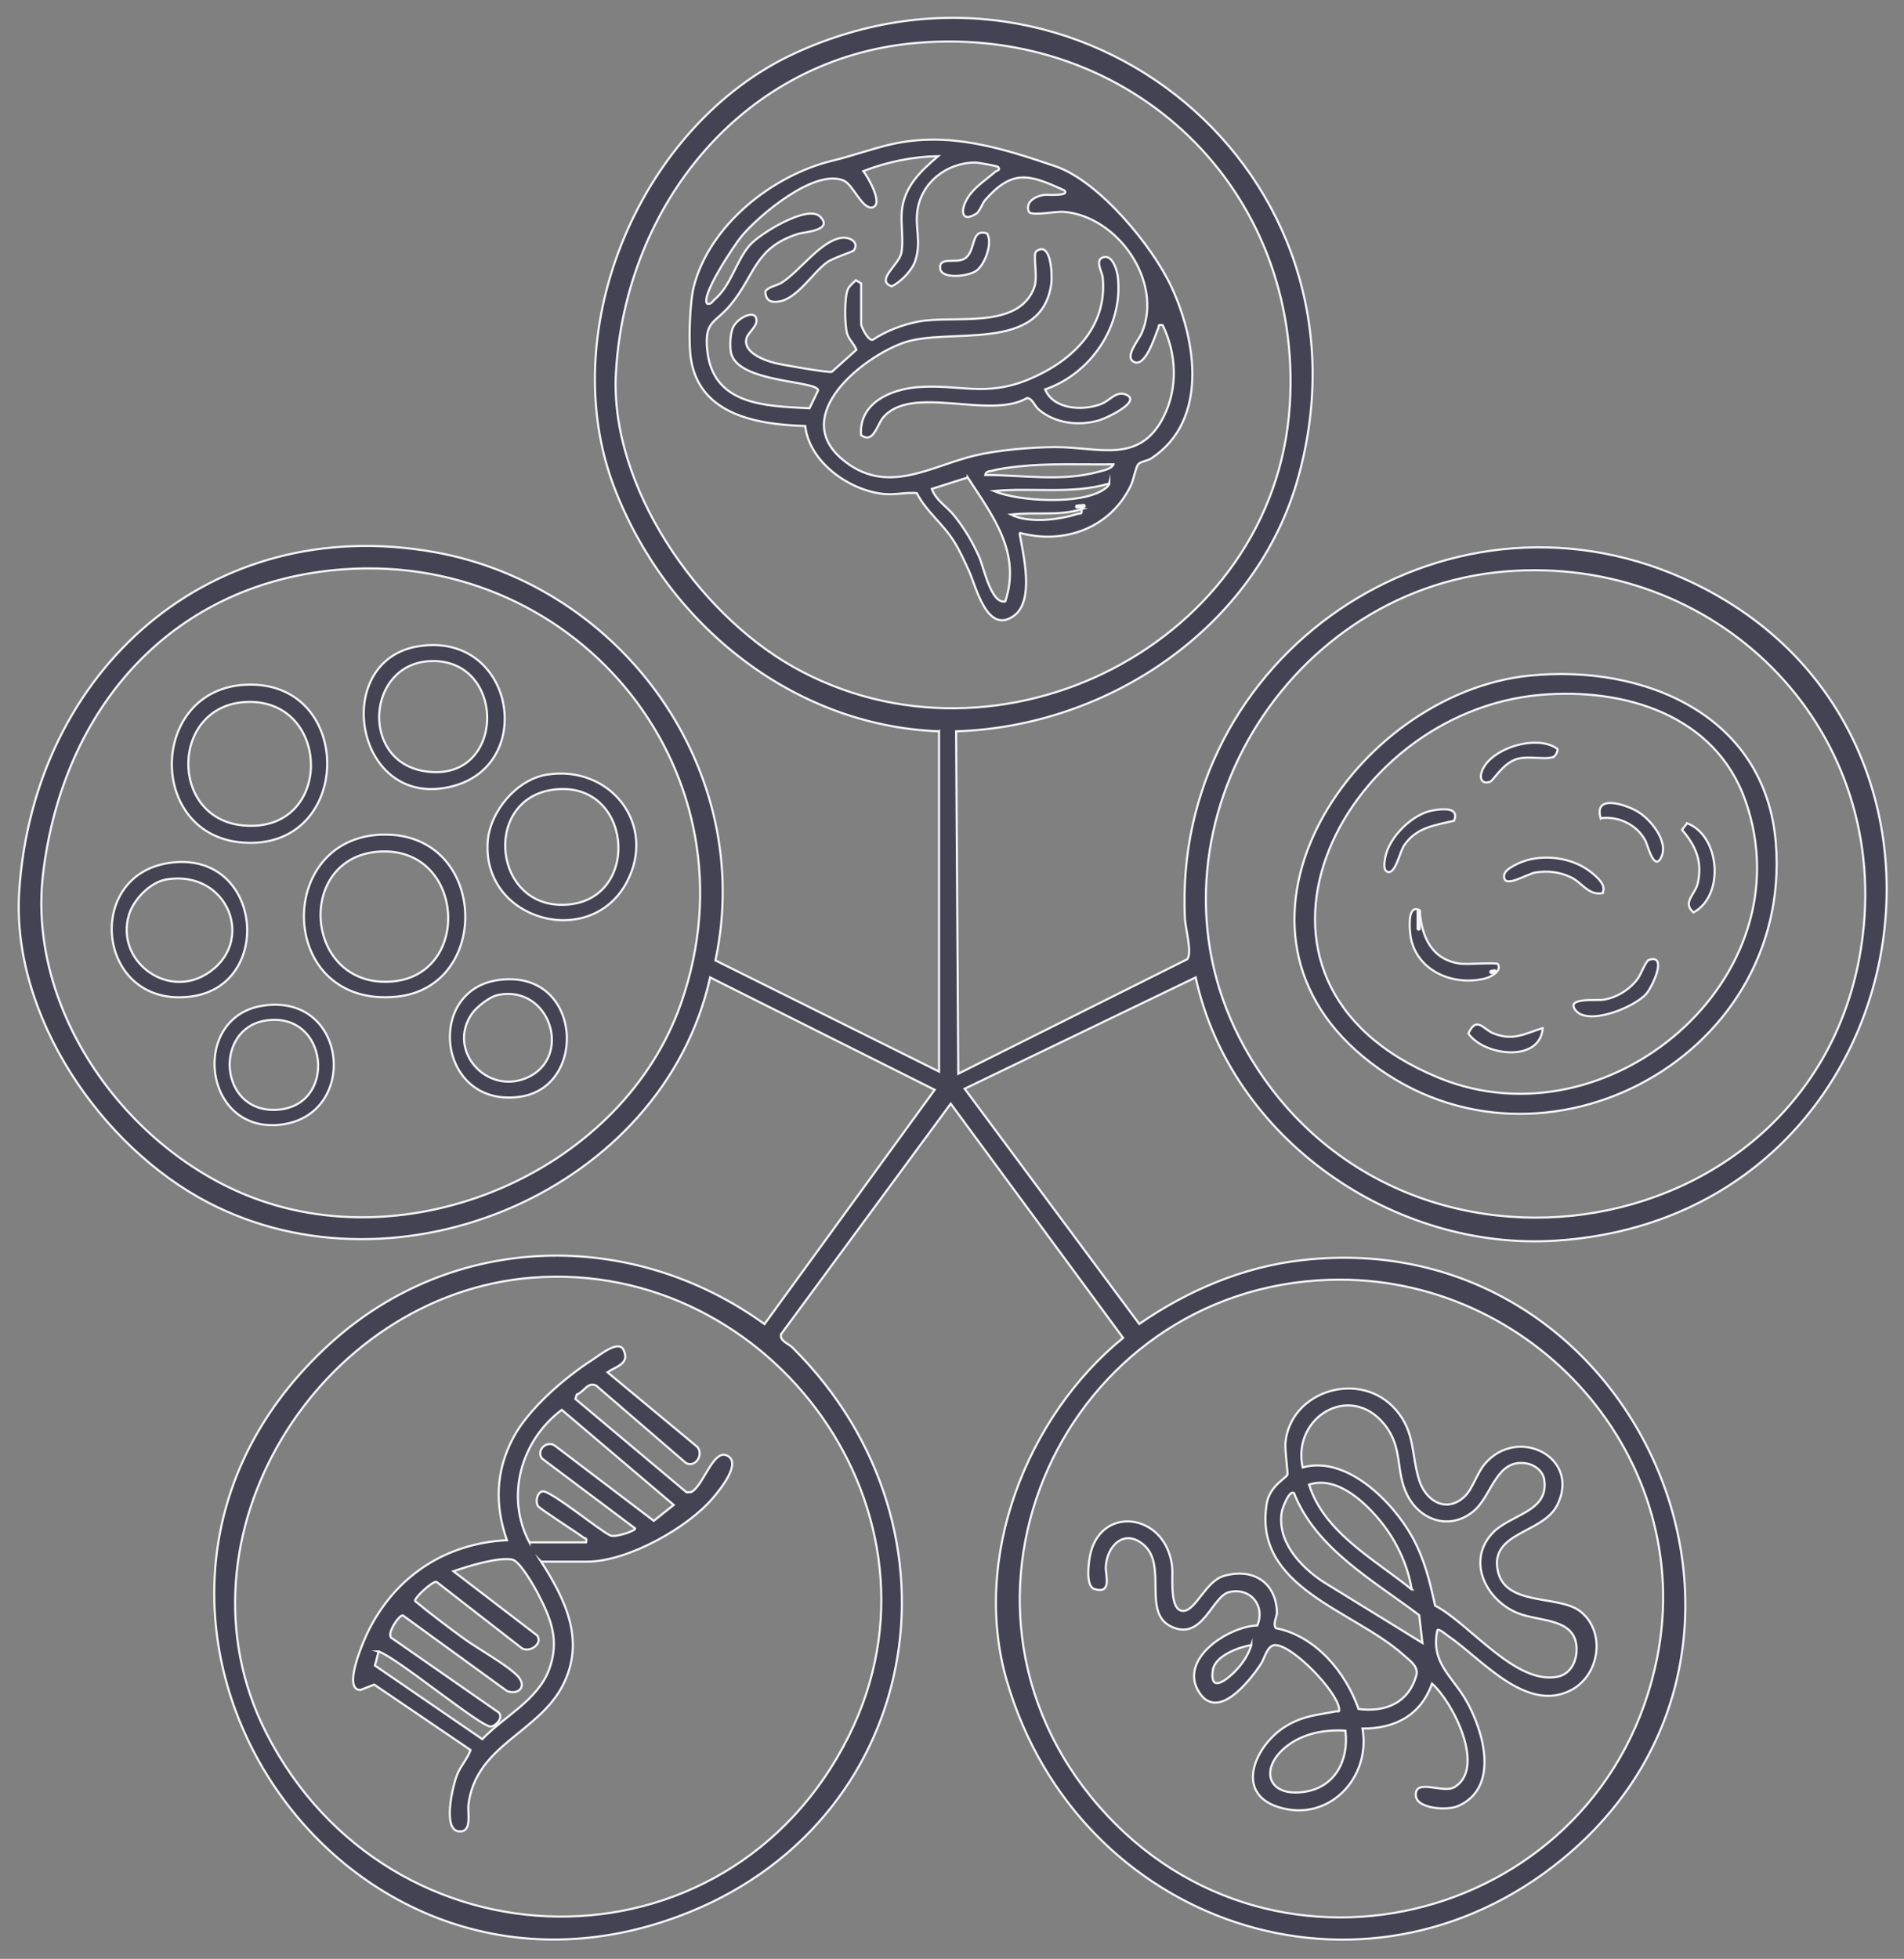 <?xml version="1.0" encoding="UTF-8"?>
<svg id="Layer_1" xmlns="http://www.w3.org/2000/svg" version="1.1" viewBox="0 0 890.13 915.34">
  <rect x="0" y="0" width="890.13" height="915.34" fill="#808080" stroke="none"/>
  <!-- Generator: Adobe Illustrator 29.5.1, SVG Export Plug-In . SVG Version: 2.1.0 Build 141)  -->
  <defs>
    <style>
      .st0 {
        stroke-miterlimit: 10;
      }

      .st0, .st1 {
        fill: #434354;
        stroke: #f4f4f4;
      }

      .st1 {
        stroke-linecap: round;
        stroke-linejoin: round;
        stroke-width: 2px;
      }
    </style>
  </defs>
  <path class="st0" d="M438.99,341.73c-68.87-2.57-127.52-50.71-151.75-113.75-28.5-74.17,12.62-170.13,84.39-203.11,132.72-60.98,274.89,56.05,235.28,198.28-19.48,69.93-88.72,116.4-159.92,118.58l1.01,160,107-53.48c2.51-2.82-.84-14.65-1.05-18.97-5.91-122.69,120.44-209.2,233.01-159.01,153.03,68.22,112.75,298.21-59.48,309.46-76.21,4.98-152.14-47.79-168.5-122.99l-107.99,52.01,81.62,109.91c22.62-15.64,48.43-26.65,76-29.8,156.73-17.92,243.79,179.88,121.85,279.85-93.13,76.35-226.55,30.54-259.74-83.21-16.73-57.37,9.2-123.56,54.33-160.32l-80.58-109.44-79.34,107.74c-.65,3.17,3.4,4.26,5.38,6.23,85.85,85.24,60.6,223.55-53.28,265.77-163.42,60.59-295.35-147.47-162.77-267.77,57.38-52.07,140.74-53.91,202.95-8.99l79.56-109.48-104.97-52.5c-22.14,99.31-145.5,151.62-234.7,105.18-50.25-26.16-92.19-87.65-88.3-145.68,6.9-103.02,89.61-176.98,194.2-158.22,87.82,15.75,150.23,102.19,131.27,190.76l104.53,51.94v-159ZM428.79,20.03c-80.99,6.79-136.35,75.52-140.84,154.16-3.01,52.72,38.08,112.13,82.74,137.34,96.09,54.25,225.27-10.99,232.29-122.31,6.35-100.66-74.08-177.59-174.19-169.19ZM160.78,266.02c-80.16,5.69-131.48,64.78-140.65,142.35-7.6,64.27,39.29,129.07,98.33,151.38,76.24,28.82,172.97-13.6,199.98-91.07,37.1-106.37-47.2-210.51-157.66-202.66ZM703.79,267.03c-105.55,8.64-174.65,127.66-121.97,222.37,71.28,128.15,271.27,94.91,289.04-52.3,11.92-98.76-69.25-178.08-167.07-170.07ZM248.79,597.03c-99.57,7.82-170.82,121.48-124.32,212.72,57.5,112.81,215.51,115.63,272.4,1.36,51.54-103.53-36.06-222.88-148.08-214.08ZM621.78,598.03c-123.85,3.71-191.9,150.11-107.82,246.23,82.41,94.21,236.15,52.99,260.71-69.34,18.84-93.86-58.35-179.72-152.9-176.89Z"/>
  <path class="st0" d="M252.99,729.73c11.41,17.84,20.77,36.91,10.18,57.68-11.41,22.39-40.71,28.03-44.17,55.83-.49,3.93,1.92,13.09-4.46,12.53-7.88-.69-2.8-21.82-.73-26.72,1.74-4.13,4.74-7.2,6.17-11.3l-45.05-30.57-6.46,2.53c-8.58-.18,1.65-23.32,3.64-27.36,12.7-25.73,36.15-41.22,64.88-42.63-5.75-16.44-5.28-32.14,2.83-47.66,7.2-13.78,24.25-28.36,37.26-36.74,3.33-2.15,12.09-9.34,14.41-4.58,3.19,6.55-3.46,7.72-7.49,10.49l42.06,34.93c3.01,3.78-1.07,9.84-5.39,7.47l-41.98-36.18c-3.88-1.95-5.76,3.11-9.06,4.2l-.63,2.06,51.97,43.64,1.99-.07c5.8-2.47,10.34-20.43,17.03-17.08,6.88,3.44-3.44,15.9-6.49,19.54-11.95,14.27-40.21,29.99-59.01,29.99h-21.5ZM247.49,720.73h26.5c.55-2.32-.43-1.64-1.26-2.29-3.14-2.44-20.41-13.35-21.24-14.71-1.31-2.15-.33-6.4,2.14-6.84,3.57-.64,26.31,18.02,31.33,20.41,1.76,1.6,12.06-1.86,12.01-3.06l-43.43-32.58c-3.21-3.66,2.02-9.02,6.03-6l46.07,35,9.33-7.42-52.34-44.43c-19.02,14.2-26.56,40.45-15.14,61.93ZM177,771.73l-1.72,6.55,50.21,34.41c10.17-10.7,25.96-18.18,31.27-32.69,4.88-13.32.94-23.43-5.25-35.29-1.84-3.53-8.51-15.29-12.05-15.96-6.62-1.25-20.86,3.15-27.46,5.48l39.06,29.94c2.97,3.83-3.36,8.27-7.05,6.05l-39.96-31.06c-1.85-.36-10.35,7.37-10.02,8.97,7.33,6.05,14.97,11.81,22.64,17.42,6.59,4.81,20.46,12.44,25.35,17.64,4.46,4.74.54,9.04-4.99,7.01l-48.72-35.36c-1.76-.15-7.53,8.3-5.43,10.43l50.18,34.89c2.53,2.36-1.19,6.4-3.63,6.62-4.5.41-44.13-32.47-52.44-35.05Z"/>
  <path class="st0" d="M684.64,699.38c3.81-3.54,5.75-10.77,9.37-15.12,15.26-18.34,45.2-3.38,34.02,19.02-6.67,13.36-31.6,12.53-27.81,30.73,3.45,16.6,28.3,11.27,38.26,18.73,12.45,9.33,9.57,29.94-3.97,37.02-21.11,11.04-42.1-14.9-57.65-25.4-.91-.61-4.13-3.46-4.87-2.62-3.29,15.25,6.93,21.42,13.51,32.98,8.08,14.19,15.75,40.62-3.83,49.21-5.06,2.22-19.17,1.32-19.74-4.73-.8-8.54,12.71-.95,17.96-4.04,15.02-8.85-.6-39.78-10.41-48.41-5.34,14.79-17.14,21-32.5,20.99,4.04,23.13-15.9,44.04-39.21,36.72-21.29-6.68-10.57-29.46,3.53-37.91,8.12-4.87,14.35-5.1,23.19-6.84,1.24-.24,1.82.72,1.51-1.47-1.13-8.05-21.37-29.15-29.63-29.5-3.95-.16-4.93,5.84-6.96,8.91-5.14,7.78-20.12,26.96-28.88,13.04-9.71-15.44,13.67-30.66,27.27-31.14,3.82-9.2-3.16-17.88-13.1-15.6-8.19,1.88-12.48,23.41-27.42,15.99-13.32-6.61-1.29-28.72-12.77-38.22-9.18-7.6-17.12.87-17.55,10.56-.16,3.65,3.06,12.74-5.25,10.27-4.18-1.24-2.87-11.37-2.26-14.88,4.32-24.91,35.91-20.92,38.54,4.57.48,4.63-1.57,20.91,5.42,20.5,5.72-.34,10.33-13.9,18.76-16.34,13.34-3.85,24.27,2.75,24.82,16.83.09,2.38-2.02,5.07-.57,7.57,18.61,3.61,32.71,20.57,38.71,37.79,12.5,1.59,23.17-2.73,26.92-15.36,1.34-4.5-2.62-6.95-6.05-10.02-23.44-20.96-70.38-31.22-63.77-70.75,1.36-8.12,9.2-11.83,9.66-13.39.26-.9-1.24-11.55-.94-14.89,2.23-24.27,34.9-34.5,51.55-15.47,9.29,10.61,7.2,21.08,10.99,33.01,3.09,9.73,12.69,15.52,21.15,7.65ZM608.99,685.72c20.5-5.81,42.12,16.08,51.16,32.33,5.76,10.35,8.26,20.75,10.77,32.23,16.34,8.58,37.66,37.25,57.33,33.21,5.8-1.19,8.67-6.73,8.81-12.27.4-15.43-17.21-13.21-27.61-17.47-14.44-5.91-23.9-23.84-11.99-37.05,8.36-9.28,26.94-9.9,24.46-25.42-.65-4.06-4.68-6.93-8.51-7.5-14.12-2.1-15.8,15.12-24.51,22.36-11,9.15-25.11,4.45-31.1-7.74-5.52-11.23-1.77-21.71-10.41-32.59-16-20.17-43.46-3.73-38.4,19.91ZM659.98,742.73c-1.94-12.23-7.89-24.19-15.96-33.53-7.51-8.68-19.72-19.51-32.03-15.46,7.02,22.41,30.73,34.99,47.99,48.99ZM604.97,697.73c-2.31-1.73-5.5,7.26-5.74,8.73-2.3,13.75,8.51,25.41,19.04,32.49l46.72,28.77-1.51-12.98c-21.3-16.14-48.27-31-58.51-57.01ZM584.99,768.74c-5.83.89-16.94,4.99-17.95,11.55-1.9,12.32,8.25,3.32,11.97-1.04,2.78-3.25,4.71-6.4,5.98-10.51ZM628.99,808.72c-9.56-.6-19.59,1.19-27.33,7.18-13.03,10.09-9.5,24.15,8.38,21.37,14.27-2.22,20.65-14.96,18.95-28.55Z"/>
  <path class="st0" d="M178.77,390c49.27-1.25,51.62,71.2,6.71,75.72-55.84,5.62-57.48-74.42-6.71-75.72ZM176.79,397.98c-38.46,2.98-34.65,62.09,4.64,60.78,39.93-1.34,36.36-63.96-4.64-60.78Z"/>
  <path class="st0" d="M114.82,319.97c51.52-2.46,50.65,77.67-1.32,73.74-45-3.4-43.85-71.59,1.32-73.74ZM115.76,328c-36.02.98-37.13,54.34-2.26,57.71,42.44,4.11,41.78-58.79,2.26-57.71Z"/>
  <path class="st0" d="M255.73,361.97c29.71-4.63,51.56,23.43,37.28,50.28-16.94,31.87-67.69,17.95-65-19.01,1.02-14.05,13.55-29.06,27.72-31.27ZM258.74,368.99c-33.9,4.43-28.16,57.57,7.64,53.62,33.74-3.72,28.91-58.4-7.64-53.62Z"/>
  <path class="st0" d="M195.73,301.97c44.28-6.93,55.36,54.71,16.3,65.3-46.01,12.48-58.21-58.75-16.3-65.3ZM200.79,308.95c-29.21,1.54-32.43,46.16-2.86,51.33,38.92,6.81,39.62-53.27,2.86-51.33Z"/>
  <path class="st0" d="M80.76,403.01c42.05-4.47,47.27,57.49,8.64,62.63-44.52,5.93-51.03-58.12-8.64-62.63ZM77.72,410.97c-7.52,1.26-15.34,9.41-17.45,16.55-6.3,21.27,17.21,39.03,35.86,27.86,24.19-14.49,10.68-49.29-18.41-44.41Z"/>
  <path class="st0" d="M122.73,469.97c40.35-6.34,45.4,52.15,7.64,55.66-35.73,3.33-41.31-50.37-7.64-55.66ZM123.72,476.97c-23.5,4.06-21.39,42.16,4.66,41.65,29.87-.58,25.67-46.88-4.66-41.65Z"/>
  <path class="st0" d="M232.75,457.99c39.32-5.73,42.57,49.79,10.48,54.48-38.52,5.62-44.75-49.48-10.48-54.48ZM232.71,464.95c-3.81.78-9.96,5.61-12.16,8.84-11.66,17.06,6.92,38.04,25.82,29.82,21.54-9.36,10.96-43.73-13.66-38.66Z"/>
  <path class="st0" d="M715.02,315.72c53.6-5.46,110.41,18.46,115.19,78.22,8.16,102.03-113.76,165.32-192.88,99.88-75.99-62.85-3.95-169.78,77.69-178.11ZM720.03,324.72c-93.93,8.27-156.77,134.03-47.48,178.88,79.6,32.67,172.51-46.76,143.44-129.44-14.13-40.19-56.74-52.89-95.96-49.44Z"/>
  <path class="st0" d="M476.61,248.96c1.77,10.17,7.2,31.82-2.66,38.84-12.51,8.91-17.63-13.73-20.87-20.83-2.13-4.67-4.35-9.59-7.06-13.94-5.27-8.44-12.83-13.76-17.41-22.61-5.29-.46-9.84.94-15.4.41-15.98-1.55-34.86-14.76-36.75-31.75-23.41-.74-50.98-5.53-53.75-33.75-.72-7.34-.2-24.13,1.58-31.17,7.3-28.96,36.88-52.33,64.92-59.08,9.52-2.29,18.13-5.52,27.37-7.63,26.89-6.14,51.38,1.61,76.79,10.23,20.39,6.91,45.51,37.33,54.39,56.61,11.64,25.27,17.23,62.21-9.46,79.88-1.79,1.19-5.07,1.47-6.19,2.81s-2.19,7.25-3.33,9.67c-9.42,20.02-31.23,28.05-52.18,22.31ZM402.6,132.46v19c0,1.12,3.09,7.72,5.33,7.36,6.36-4.17,13.97-7.13,21.47-8.56,16.38-3.12,46.65,4.09,54.1-15.9,1.95-5.24-.9-15.57,1.03-16.97,6.96-5.03,7.46,11.39,6.98,14.99-4.35,33.23-48.08,20.27-69.19,27.81-19.54,6.98-52.76,33.88-28.74,54.28,20.75,17.63,41.26,3.33,62.37-1.65,10.71-2.52,26.11-3.85,37.09-3.91,20.32-.12,39.59,8.34,50.92-14.08,6.82-13.5,6.1-29.49-.39-42.87-2.55-.4-1.55.21-2.08,1.4-1.35,3.01-6.12,19.37-11.81,15.5-3.75-2.56,2.76-10.13,4.08-13.22,10.23-23.98-11.29-54.85-36.69-56.66-3.64-.26-14.61,2.05-16.06.05-1.87-4.75,3.06-7.39,7.16-7.98,1.18-.17,12.21.79,9.41-2.08-16.47-7.61-24.29-9.94-37,4.48-1.56,1.77-2.37,5.33-4.43,6.57-6.49,3.9-7.15-1.29-4.41-6.41,3.2-5.98,8.81-9.13,13.56-13.37.47-.42,2.77-.66,1.28-2.27-.36-.39-9.21-2-10.5-2.01-13.33-.09-25.49,9.27-27.23,22.75-1.05,8.09,1.92,14.34-.93,23.07-1.51,4.62-6.64,9.84-11,12.02-7.89-2.72,3.28-9.92,4.45-15.58s-.38-13.63.24-19.76c1.15-11.34,8.84-18.57,16.99-25.5-12.01.25-23.82,2.68-35,7,2.01,2.47,9.57,15.39,4.37,16.92-4.66,1.38-9.12-10.48-13.39-12.42-13.46-6.1-39.83,16.2-47.96,26-3.18,3.84-19.29,27.84-16.02,31.47,1.87.42,2.37-1.03,3.5-1.99,7.78-6.59,9.93-18.05,16.52-25.48,4.73-5.34,26.92-19.01,32.73-13.27,6.63,6.54-7.48,7.24-9.98,8.02-20.66,6.44-20.2,19.2-31.8,33.2-7.23,8.74-12.28,7.28-10.96,21.02,2.5,25.96,27.13,26.32,47.84,27.35l4.03-8.36c-.37-4.76-38.44-3.34-40.82-18.03-.5-3.06-.28-8.09.87-11.02,2-5.11,11.74-9.64,11.09-2.99-.23,2.4-3.86,5.14-4.59,7.53-2.04,6.68,8.25,10.5,13.35,11.75,3.34.82,24.81,4.6,26.5,4.09l11.48-10.31c-1.02-2.65-3.47-4.73-4.3-7.47-1.26-4.2-1.35-16.92.29-20.78.68-1.61,2.54-3,3.76-4.25l2.48,1.49ZM520.6,216.97c-14.76.21-29.79-.59-44.49,1-3.53.38-8.74,1.03-12.06,1.94-1.37.38-3.11.13-3.45,2.04,17.8-.02,35.5,3.28,52.99-1.5,2.21-.61,5.92-1.22,7.01-3.48ZM452.42,223.13l-16.8,5.32c2,5.5,7.15,8.3,10.49,12.5,4.85,6.09,8.5,12.21,11.67,19.33,2.2,4.96,5.53,22.16,12.21,20.75,7.51-22.9-5.9-39.92-17.57-57.9ZM518.6,225.96c-17.57,5.16-36.02,1.78-53.99,3.49,11.81,4.92,40.65,6.51,51.33-.66,1.02-.68,2.38-1.57,2.66-2.83ZM505.59,237.96c-10.76,3.29-21.98,1.16-32.99,2.49,8.15,4.17,22.31,2.54,30.81-.22,1.68-.54,2.64.44,2.17-2.27Z"/>
  <path class="st0" d="M700.21,450.44c2.09,3.18-3.05,6.04-5.72,6.74-15.51,4.01-33.6-4-35.24-21.27-.34-3.52-.97-13.52,4.51-10.52.77,12.38,5.57,23.17,19.06,24.94,2.93.39,16.89-.65,17.39.11Z"/>
  <path class="st0" d="M770.87,448.54c8.93-2.89,1.64,12.57-1.2,15.83-5.6,6.41-27.76,15.4-33.32,7.4-3.99-5.74,9.77-4.12,13.12-4.6,6.19-.88,12.56-4.82,16.18-9.82,1.52-2.1,3.78-8.33,5.23-8.8Z"/>
  <path class="st0" d="M749.14,417.34c-6.49,1.27-9.51-4.98-14.87-7.47-5.26-2.44-10.53-3.03-16.29-2.19-4.19.61-15.52,8.19-14.79,1.27.34-3.22,8.09-6.3,10.99-7.08,9.86-2.66,22.12-.58,30.05,6.03,2.65,2.21,6.94,5.81,4.9,9.43Z"/>
  <path class="st0" d="M788.72,384.7c15.43,5.78,17.72,33.77,3,41.67-5.5-4.7.96-8.48,2.07-13.89,2.1-10.25-1.03-17.13-7.42-24.74l2.35-3.03Z"/>
  <path class="st0" d="M669.97,378.67c4.5-.73,12.36-1.63,9.84,4.84-9.18,2.2-17.68,3.06-23.41,11.59-2.05,3.05-4.02,13.48-7.66,12.32-2.39-.76-1.4-5.24-1.05-7.04,1.84-9.37,12.81-20.18,22.28-21.71Z"/>
  <path class="st0" d="M748.32,382.33c-3.31-11.27,11.21-6.52,16.85-3.35,6.22,3.49,14.97,13.96,11.55,21.42-3.36,7.32-6.45-5.62-7.45-7.52-3.96-7.53-12.64-11.62-20.94-10.56Z"/>
  <path class="st0" d="M721.22,480.43c-1.1,16.21-27.41,13.1-34.75,2.51,3.9-8.43,6.88-1.95,11.76-.03,9.32,3.66,14.4.13,22.98-2.48Z"/>
  <path class="st0" d="M726.97,353.17c-2.59,2.49-12.17-.35-17.96,1.54-6.7,2.18-10.73,10.02-12.43,10.6-3.72,1.26-5.06-1.42-3.82-4.84,3.94-10.91,26-17.62,35.4-10.45.17.63-.67,2.65-1.19,3.16Z"/>
  <path class="st0" d="M488.6,181.97c4,9.47,17.69,10.16,26.29,6.78,4.09-1.61,7.05-6.39,11.69-4.28,7.24,3.29-9.57,11.06-12.97,12.01-9.48,2.64-20.23,1.43-27.96-5.08-2.03-1.71-2.97-5.27-5.51-5.4-17.6,10.36-54.56-6.95-67.55,9.46-2.61,3.3-4.38,12.09-10.05,7.84-1.04-14.95,13.72-21.37,26.52-22.38,19.52-1.54,31.76,4.84,52.22-3.78,19.95-8.41,36.59-24.18,34.24-47.6-.25-2.44-4.12-8.5.72-9.43,4.01-.77,6.03,6.36,6.36,9.34,2.56,22.88-12.6,45.15-34,52.52Z"/>
  <path class="st0" d="M393.36,111.16c3.96-.55,8.42,2.04,5.8,5.85-.42.61-9.6,3.46-12.47,5.53-6.77,4.86-14.01,17.18-22.67,18.38-3.8.53-5.76-.44-6.27-4.33.44-2.34,5.55-3.16,7.57-4.42,8.62-5.39,18.29-19.66,28.05-21.01Z"/>
  <path class="st0" d="M461.45,109.1c2.78,4.53-1.06,14.49-4.87,17.33-3.76,2.8-16.49,4.22-17.04-.98-.61-5.76,7.49-2.14,11.45-4.61,5.52-3.44,2.59-14.39,10.46-11.74Z"/>
  <path class="st1" d="M503.6,236.71c1-.08,2-.17,3-.25"/>
  <path class="st1" d="M663.23,425.92v8"/>
  <path class="st1" d="M697.23,454.17c.5-.08,1-.17,1.5-.25"/>
</svg>